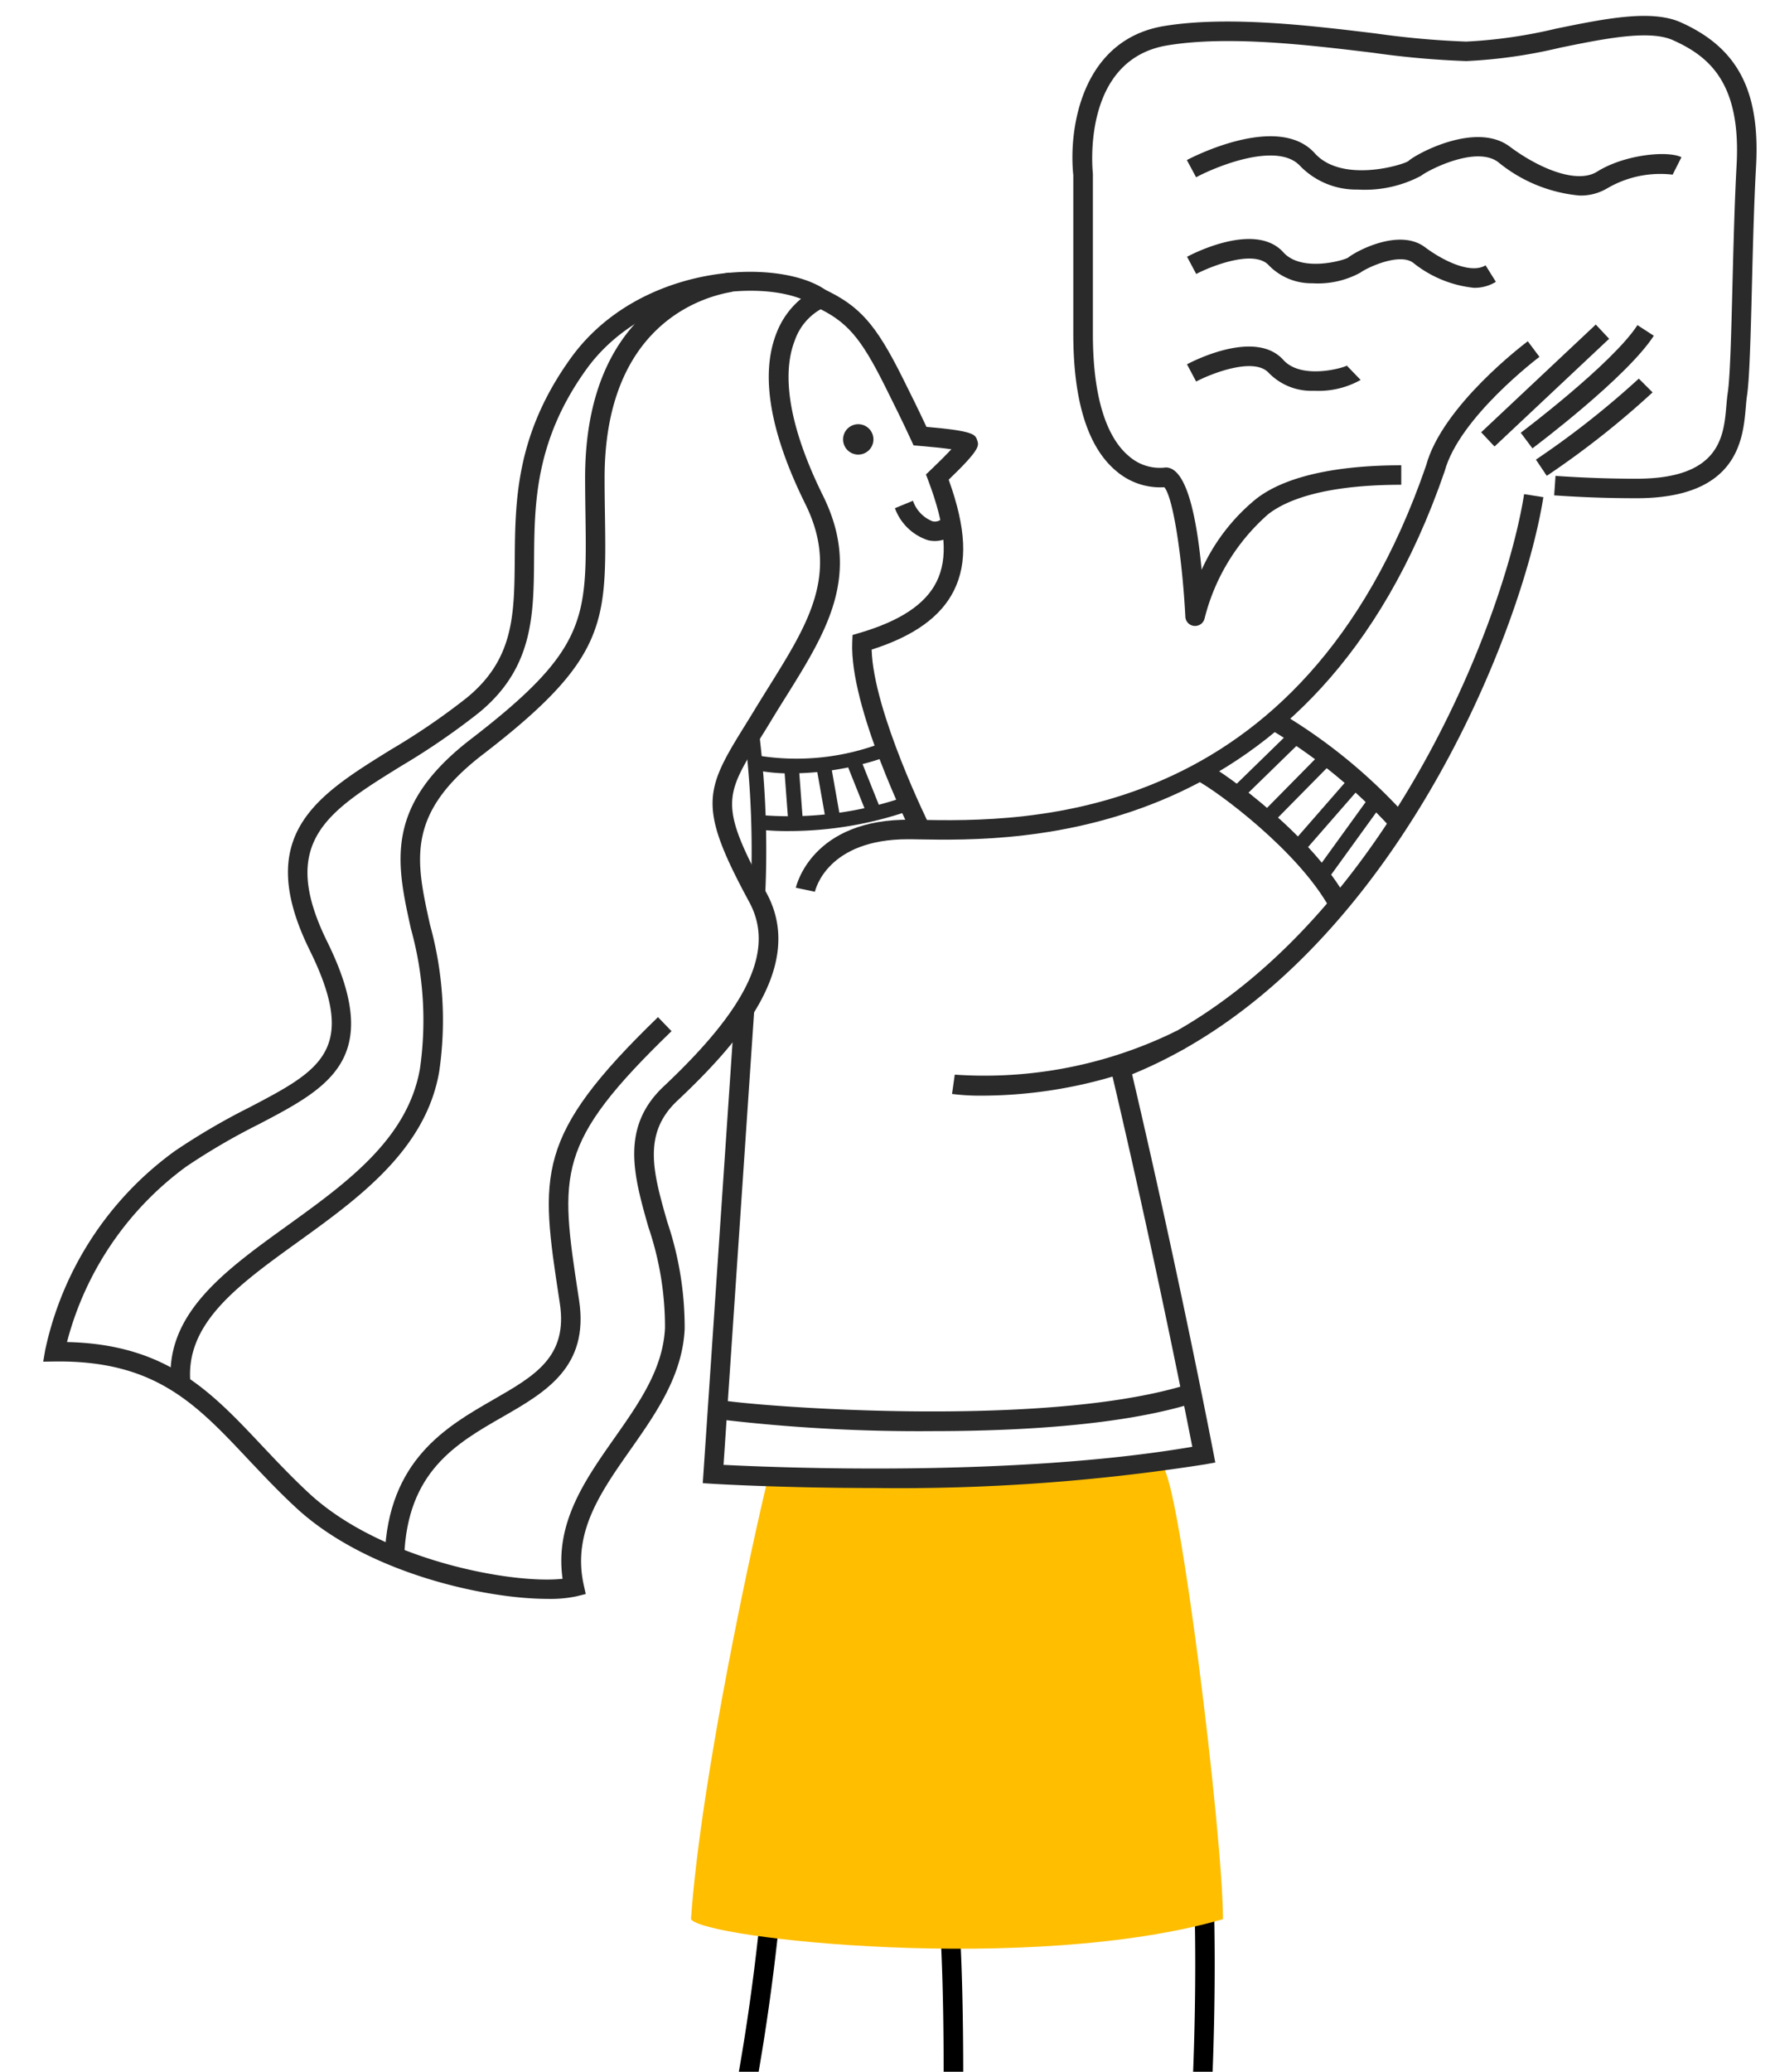 <svg xmlns="http://www.w3.org/2000/svg" xmlns:xlink="http://www.w3.org/1999/xlink" width="96" height="112" viewBox="0 0 96 112">
  <defs>
    <clipPath id="clip-path">
      <rect id="Rectangle_2018" data-name="Rectangle 2018" width="96" height="112" transform="translate(1348 3845)" fill="#fff" stroke="#707070" stroke-width="1"/>
    </clipPath>
  </defs>
  <g id="Mask_Group_88" data-name="Mask Group 88" transform="translate(-1348 -3845)" clip-path="url(#clip-path)">
    <g id="Group_5031" data-name="Group 5031" transform="translate(432.337 -60.143)">
      <g id="Group_4996" data-name="Group 4996" transform="translate(936.117 4057.785)">
        <path id="Path_18048" data-name="Path 18048" d="M155.124,987.186c1.929.82,6.785,1.62,7.925.162.464-.992-.586-1.825-1.783-2.417,0,.005-.3,1.254-4.061.623-1.44-.242-4.528-9.268-5.188-13.544l-.008-.011c-.648.827-1.31,1.656-2,2.484C150.864,978.673,153.79,986.618,155.124,987.186Z" transform="translate(-150.008 -971.999)" fill="#ffbe00"/>
      </g>
      <g id="Group_4997" data-name="Group 4997" transform="translate(966.844 4069.321)">
        <path id="Path_18049" data-name="Path 18049" d="M223.406,994.41h0c-1.162,2.561-12.611.589-15.1-.523a17.975,17.975,0,0,0,.436,2.479c6.711,1.883,18.7,2.8,19.441,1.082C228.851,995.914,226.349,995.148,223.406,994.41Z" transform="translate(-208.31 -993.887)" fill="#ffbe00"/>
      </g>
      <g id="Group_4998" data-name="Group 4998" transform="translate(959.81 3920.792)">
        <path id="Path_18050" data-name="Path 18050" d="M200.144,741.5c-.139-.278-3.391-6.852-3.235-10.382l.017-.377.362-.106c2.206-.647,3.573-1.551,4.178-2.764.639-1.282.5-2.972-.446-5.481l-.124-.328.255-.241c.386-.366.814-.793,1.121-1.12-.482-.067-1.149-.137-1.738-.184l-.308-.025-.129-.281c-.442-.962-.941-1.97-1.415-2.917-1.325-2.65-2.055-3.49-3.719-4.279l.452-.952c1.9.9,2.771,1.882,4.209,4.76.432.864.885,1.78,1.3,2.669,2.576.219,2.64.413,2.744.726.1.291.164.489-1.542,2.129.947,2.631,1.032,4.49.282,5.994-.705,1.415-2.162,2.461-4.449,3.191.09,3.358,3.1,9.435,3.128,9.5Z" transform="translate(-194.963 -712.063)" fill="#2a2a2a"/>
      </g>
      <g id="Group_4999" data-name="Group 4999" transform="translate(964.068 3932.213)">
        <path id="Path_18051" data-name="Path 18051" d="M205.2,735.912a1.6,1.6,0,0,1-.361-.041,2.831,2.831,0,0,1-1.8-1.735l.975-.4a1.829,1.829,0,0,0,1.058,1.109.565.565,0,0,0,.537-.163l.705.784a1.656,1.656,0,0,1-1.114.446Z" transform="translate(-203.042 -733.734)" fill="#2a2a2a"/>
      </g>
      <g id="Group_5000" data-name="Group 5000" transform="translate(961.26 3928.076)">
        <path id="Path_18052" data-name="Path 18052" d="M199.357,726.706a.821.821,0,1,1-.821-.821.821.821,0,0,1,.821.821Z" transform="translate(-197.715 -725.885)" fill="#2a2a2a"/>
      </g>
      <g id="Group_5001" data-name="Group 5001" transform="translate(918 3919.833)">
        <path id="Path_18053" data-name="Path 18053" d="M142.915,781.99c-3.382,0-9.814-1.4-13.626-4.944-.971-.9-1.8-1.786-2.609-2.64-2.8-2.974-5.012-5.314-10.414-5.249l-.633.009.106-.625a17.89,17.89,0,0,1,7.012-10.762,35.933,35.933,0,0,1,4.055-2.371c3.8-1.992,5.9-3.089,3.243-8.477-3.075-6.234.383-8.373,4.387-10.851a36.973,36.973,0,0,0,4.1-2.8c2.555-2.091,2.572-4.472,2.6-7.486.025-3.166.052-6.753,3.036-10.889,3.723-5.161,11.289-5.458,13.811-3.65l.812.582-.935.34a3.11,3.11,0,0,0-1.585,1.8c-.525,1.343-.686,3.887,1.531,8.373,2.111,4.273.2,7.341-2.02,10.894-.252.4-.51.817-.768,1.242-.208.343-.4.659-.588.953-1.955,3.151-2.256,3.635.323,8.392,2.129,3.93-1.463,8.068-4.83,11.234-1.893,1.779-1.3,3.881-.54,6.541a17.837,17.837,0,0,1,.942,5.794c-.122,2.522-1.549,4.554-2.93,6.52-1.621,2.309-3.153,4.489-2.531,7.307l.111.5-.5.124a6.775,6.775,0,0,1-1.56.139Zm-26-13.885c5.385.12,7.775,2.657,10.527,5.578.794.842,1.614,1.712,2.56,2.59,3.932,3.651,11.04,4.929,13.72,4.63-.428-3.005,1.21-5.338,2.8-7.6,1.354-1.927,2.633-3.748,2.739-5.964a16.755,16.755,0,0,0-.9-5.456c-.786-2.766-1.528-5.379.832-7.6,4.593-4.318,6.019-7.391,4.625-9.964-2.773-5.117-2.419-6.021-.291-9.45.181-.292.376-.606.582-.945.26-.428.52-.844.774-1.252,2.134-3.421,3.82-6.123,1.969-9.869-1.929-3.9-2.451-7.022-1.551-9.267a4.5,4.5,0,0,1,1.315-1.828c-2.707-1.053-8.6-.346-11.6,3.8-2.787,3.863-2.813,7.272-2.836,10.281-.024,3.028-.046,5.89-2.982,8.293a38.312,38.312,0,0,1-4.209,2.885c-4,2.477-6.647,4.114-4,9.489,3.113,6.31.106,7.884-3.7,9.877a34.887,34.887,0,0,0-3.94,2.3,17.1,17.1,0,0,0-6.43,9.472Z" transform="translate(-115.632 -710.244)" fill="#2a2a2a"/>
      </g>
      <g id="Group_5002" data-name="Group 5002" transform="translate(958.704 3923.59)">
        <path id="Path_18054" data-name="Path 18054" d="M193.9,747.133l-1.032-.214c.008-.038.821-3.763,6.257-3.678l.373.007c5.673.1,20.733.38,27.456-19.154.872-3.23,5.314-6.579,5.5-6.72l.631.844c-.043.032-4.34,3.273-5.127,6.185-6.983,20.292-23.164,19.991-28.482,19.9l-.371-.007h-.17C194.573,744.293,193.924,747.015,193.9,747.133Z" transform="translate(-192.866 -717.373)" fill="#2a2a2a"/>
      </g>
      <g id="Group_5003" data-name="Group 5003" transform="translate(995.771 3922.688)">
        <rect id="Rectangle_1995" data-name="Rectangle 1995" width="8.503" height="1.054" transform="matrix(0.729, -0.685, 0.685, 0.729, 0, 5.825)" fill="#2a2a2a"/>
      </g>
      <g id="Group_5004" data-name="Group 5004" transform="translate(997.912 3922.72)">
        <path id="Path_18055" data-name="Path 18055" d="M267.892,722.384l-.632-.843c.05-.037,4.957-3.732,6.312-5.818l.884.574C273,718.539,268.1,722.228,267.892,722.384Z" transform="translate(-267.26 -715.723)" fill="#2a2a2a"/>
      </g>
      <g id="Group_5005" data-name="Group 5005" transform="translate(998.729 3925.611)">
        <path id="Path_18056" data-name="Path 18056" d="M269.4,726.463l-.588-.875a47.452,47.452,0,0,0,5.564-4.38l.745.745A47.536,47.536,0,0,1,269.4,726.463Z" transform="translate(-268.809 -721.208)" fill="#2a2a2a"/>
      </g>
      <g id="Group_5006" data-name="Group 5006" transform="translate(965.643 3984.419)">
        <path id="Path_18057" data-name="Path 18057" d="M222.37,922.68a64.88,64.88,0,0,1-14.844-2l-.288-.081-.078-.289c-1.312-4.856-.909-19.01-.481-33.995.43-15.049.874-30.611-.648-34.538l.982-.38c1.6,4.125,1.173,19.1.72,34.948-.4,13.969-.812,28.405.371,33.4,7.361,2,17.871,2.353,18.524,1.295a.512.512,0,0,0,.012-.469c-.425-.856-3.018-1.494-5.3-2.058-3.4-.837-6.921-1.7-7.313-3.815-.164-.882.311-3.481,1.313-8.8,3.013-16.006,9.283-49.312,1.881-72.783l1.006-.317c7.481,23.724,1.178,57.206-1.851,73.3-.808,4.3-1.448,7.69-1.312,8.418.267,1.442,3.739,2.3,6.528,2.984,2.873.708,5.355,1.318,6,2.612a1.574,1.574,0,0,1,.009,1.361C227.218,922.336,225.137,922.68,222.37,922.68Z" transform="translate(-206.031 -832.793)"/>
      </g>
      <g id="Group_5007" data-name="Group 5007" transform="translate(935.55 3998.801)">
        <path id="Path_18058" data-name="Path 18058" d="M159.753,935.75a15.708,15.708,0,0,1-5.344-1.014c-1.741-.74-4.707-9.561-5.427-13.081l-.051-.249.162-.194c17.643-21.153,20.9-41.882,21.788-61.131l1.053.049c-.9,19.373-4.169,40.236-21.868,61.56,1.016,4.731,3.86,11.682,4.755,12.077,2.1.893,6.335,1.384,7.265.368a.551.551,0,0,0-.025-.458c-.438-.922-2.753-1.808-4.109-2.149l-.329-.083-.061-.334c-.248-1.367-.437-2.849-.6-4.157-.089-.7-.174-1.365-.261-1.965l-.033-.229.147-.18c.074-.09.287-.321.618-.679,12.565-13.588,20.575-26.443,22.553-36.2l1.033.21c-2.016,9.94-10.118,22.974-22.812,36.7-.182.2-.326.353-.428.464.076.541.151,1.128.229,1.741.152,1.19.322,2.526.537,3.775,1.01.287,3.788,1.191,4.472,2.629a1.61,1.61,0,0,1,0,1.413l-.063.1a4.078,4.078,0,0,1-3.2,1.017Z" transform="translate(-148.932 -860.081)"/>
      </g>
      <g id="Group_5008" data-name="Group 5008" transform="translate(953.034 3984.451)">
        <path id="Path_18059" data-name="Path 18059" d="M186.294,833.368c-.841,3.431-3.647,16.276-4.187,23.928.643,1.064,18.474,2.99,28.774,0-.019-4.677-2.356-23.66-3.257-24.443C200.033,833.909,186.294,833.368,186.294,833.368Z" transform="translate(-182.107 -832.854)" fill="#ffbe00"/>
      </g>
      <g id="Group_5009" data-name="Group 5009" transform="translate(953.672 3931.856)">
        <path id="Path_18060" data-name="Path 18060" d="M192.634,786.788c-5.033,0-8.713-.224-8.789-.229l-.528-.033,1.736-25.7,1.051.071-1.664,24.639c2.749.141,15.624.685,25.352-.977-.422-2.157-2.113-10.673-4.39-20.338l-.1-.447.428-.166c13.7-5.3,20.85-23.2,22.009-30.55l1.041.164c-1.177,7.463-8.4,25.535-22.243,31.2,2.576,10.983,4.38,20.37,4.4,20.464l.1.523-.524.095a106.8,106.8,0,0,1-17.874,1.284Z" transform="translate(-183.317 -733.058)" fill="#2a2a2a"/>
      </g>
      <g id="Group_5010" data-name="Group 5010" transform="translate(924.885 3919.883)">
        <path id="Path_18061" data-name="Path 18061" d="M128.726,770.5c-.383-3.838,2.855-6.171,6.284-8.641,3.209-2.312,6.526-4.7,7.178-8.5a18.436,18.436,0,0,0-.49-7.545c-.786-3.563-1.465-6.639,3.253-10.266,6.289-4.836,6.265-6.516,6.187-12.082-.009-.607-.018-1.257-.02-1.961-.026-9.174,5.955-10.869,7.789-11.169l.171,1.04c-1.626.267-6.929,1.786-6.906,10.126,0,.7.011,1.345.02,1.949.083,5.814.11,7.773-6.6,12.932-4.186,3.218-3.632,5.729-2.865,9.2a19.31,19.31,0,0,1,.5,7.95c-.725,4.224-4.378,6.855-7.6,9.178-3.312,2.386-6.174,4.447-5.851,7.68Z" transform="translate(-128.695 -710.34)" fill="#2a2a2a"/>
      </g>
      <g id="Group_5011" data-name="Group 5011" transform="translate(936.47 3960.128)">
        <path id="Path_18062" data-name="Path 18062" d="M151.732,815.885l-1.054-.036c.176-5.2,3.341-7.013,5.884-8.474,2.25-1.293,4.028-2.315,3.587-5.2l-.032-.208c-1.03-6.763-1.342-8.8,5.341-15.264l.732.758c-6.291,6.081-6.049,7.668-5.03,14.347l.032.208c.548,3.6-1.817,4.96-4.1,6.275C154.531,809.757,151.888,811.276,151.732,815.885Z" transform="translate(-150.678 -786.701)" fill="#2a2a2a"/>
      </g>
      <g id="Group_5012" data-name="Group 5012" transform="translate(955.941 3944.809)">
        <path id="Path_18063" data-name="Path 18063" d="M188.722,766.528l-.786-.078a51.779,51.779,0,0,0-.314-8.73l.786-.084a52.506,52.506,0,0,1,.314,8.892Z" transform="translate(-187.622 -757.635)" fill="#2a2a2a"/>
      </g>
      <g id="Group_5013" data-name="Group 5013" transform="translate(967.153 3960.881)">
        <path id="Path_18064" data-name="Path 18064" d="M210.517,791.623a12.078,12.078,0,0,1-1.62-.092l.149-1.043a23.478,23.478,0,0,0,11.978-2.358l.49.933a25.177,25.177,0,0,1-11,2.56Z" transform="translate(-208.897 -788.13)" fill="#2a2a2a"/>
      </g>
      <g id="Group_5014" data-name="Group 5014" transform="translate(984.364 3943.667)">
        <path id="Path_18065" data-name="Path 18065" d="M248.075,761.7a28.647,28.647,0,0,0-6.521-5.324l.535-.908a29.192,29.192,0,0,1,6.81,5.574Z" transform="translate(-241.554 -755.469)" fill="#2a2a2a"/>
      </g>
      <g id="Group_5015" data-name="Group 5015" transform="translate(956.381 3945.268)">
        <path id="Path_18066" data-name="Path 18066" d="M190.594,760.188a9.178,9.178,0,0,1-2.137-.21l.2-.765a12.985,12.985,0,0,0,6.881-.708l.262.745A15.7,15.7,0,0,1,190.594,760.188Z" transform="translate(-188.457 -758.505)" fill="#2a2a2a"/>
      </g>
      <g id="Group_5016" data-name="Group 5016" transform="translate(956.726 3948.224)">
        <path id="Path_18067" data-name="Path 18067" d="M190.7,765.961a13.866,13.866,0,0,1-1.591-.078l.1-.785a19.042,19.042,0,0,0,7.77-.984l.262.745A20,20,0,0,1,190.7,765.961Z" transform="translate(-189.112 -764.115)" fill="#2a2a2a"/>
      </g>
      <g id="Group_5017" data-name="Group 5017" transform="translate(958.076 3946.563)">
        <rect id="Rectangle_1996" data-name="Rectangle 1996" width="0.791" height="3.408" transform="translate(0 0.059) rotate(-4.261)" fill="#2a2a2a"/>
      </g>
      <g id="Group_5018" data-name="Group 5018" transform="translate(959.812 3946.438)">
        <rect id="Rectangle_1997" data-name="Rectangle 1997" width="0.791" height="3.152" transform="matrix(0.985, -0.174, 0.174, 0.985, 0, 0.138)" fill="#2a2a2a"/>
      </g>
      <g id="Group_5019" data-name="Group 5019" transform="translate(961.461 3946.15)">
        <rect id="Rectangle_1998" data-name="Rectangle 1998" width="0.79" height="3.184" transform="translate(0 0.294) rotate(-21.801)" fill="#2a2a2a"/>
      </g>
      <g id="Group_5020" data-name="Group 5020" transform="translate(982.203 3944.726)">
        <rect id="Rectangle_1999" data-name="Rectangle 1999" width="4.479" height="0.79" transform="matrix(0.716, -0.698, 0.698, 0.716, 0, 3.125)" fill="#2a2a2a"/>
      </g>
      <g id="Group_5021" data-name="Group 5021" transform="translate(984.013 3945.829)">
        <rect id="Rectangle_2000" data-name="Rectangle 2000" width="4.449" height="0.79" transform="matrix(0.702, -0.712, 0.712, 0.702, 0, 3.168)" fill="#2a2a2a"/>
      </g>
      <g id="Group_5022" data-name="Group 5022" transform="translate(985.663 3947.369)">
        <rect id="Rectangle_2001" data-name="Rectangle 2001" width="4.274" height="0.79" transform="translate(0 3.22) rotate(-48.881)" fill="#2a2a2a"/>
      </g>
      <g id="Group_5023" data-name="Group 5023" transform="translate(986.903 3948.294)">
        <rect id="Rectangle_2002" data-name="Rectangle 2002" width="4.729" height="0.79" transform="translate(0 3.831) rotate(-54.115)" fill="#2a2a2a"/>
      </g>
      <g id="Group_5024" data-name="Group 5024" transform="translate(954.361 3980.037)">
        <path id="Path_18068" data-name="Path 18068" d="M196.377,826.951a91.179,91.179,0,0,1-11.752-.661l.217-1.031c1.479.31,17.246,1.6,25.162-.781l.3,1.01C206.553,826.616,201.221,826.951,196.377,826.951Z" transform="translate(-184.625 -824.478)" fill="#2a2a2a"/>
      </g>
      <g id="Group_5025" data-name="Group 5025" transform="translate(980.356 3946.376)">
        <path id="Path_18069" data-name="Path 18069" d="M241.182,768.489c-1.692-3.1-6.121-6.374-7.233-6.941l.479-.939c1.221.622,5.852,4.023,7.68,7.376Z" transform="translate(-233.949 -760.609)" fill="#2a2a2a"/>
      </g>
      <g id="Group_5026" data-name="Group 5026" transform="translate(973.664 3906)">
        <path id="Path_18070" data-name="Path 18070" d="M227.886,716.979h-.045a.526.526,0,0,1-.482-.5c-.153-2.988-.641-6.433-1.138-7a3.646,3.646,0,0,1-2.588-.865c-1.548-1.283-2.334-3.783-2.334-7.432v-8.575c-.261-2.486.432-7.33,4.926-8.062,3.447-.559,7.856-.029,11.4.4a46.8,46.8,0,0,0,4.925.443,26.492,26.492,0,0,0,4.861-.7c2.65-.541,5.154-1.051,6.746-.338,3.077,1.378,4.294,3.7,4.068,7.776-.108,1.94-.169,4.332-.222,6.443-.069,2.717-.129,5.063-.268,5.969-.028.18-.045.387-.064.612-.147,1.721-.42,4.924-5.91,4.924-1.519,0-2.935-.05-4.454-.155l.073-1.052c1.494.1,2.886.153,4.381.153,4.522,0,4.717-2.289,4.86-3.96.022-.251.042-.482.073-.684.129-.839.191-3.266.256-5.835.054-2.119.115-4.52.223-6.475.248-4.47-1.51-5.889-3.446-6.756-1.284-.575-3.735-.075-6.1.409a27.18,27.18,0,0,1-5.072.723,47.328,47.328,0,0,1-5.052-.451c-3.477-.42-7.8-.942-11.1-.4-4.652.757-4.072,6.684-4.045,6.937a.507.507,0,0,1,0,.056v8.6c0,4.11,1.05,5.859,1.931,6.6a2.527,2.527,0,0,0,1.933.636.6.6,0,0,1,.141-.006c.906.083,1.535,1.939,1.877,5.527a10.557,10.557,0,0,1,2.96-3.841c1.929-1.493,5.326-1.807,7.836-1.807v1.054c-3.363,0-5.85.548-7.191,1.587a11.055,11.055,0,0,0-3.444,5.635.527.527,0,0,1-.515.41Z" transform="translate(-221.251 -683.997)" fill="#2a2a2a"/>
      </g>
      <g id="Group_5027" data-name="Group 5027" transform="translate(979.861 3912.505)">
        <path id="Path_18071" data-name="Path 18071" d="M254.244,699.549a8.086,8.086,0,0,1-4.405-1.808c-1.226-.92-3.871.486-4.159.735a6.474,6.474,0,0,1-3.44.749,4.226,4.226,0,0,1-3.1-1.263c-1.2-1.334-4.477-.022-5.637.6l-.5-.931c.2-.106,4.925-2.583,6.916-.37,1.458,1.621,4.705.658,5.062.427.358-.353,3.637-2.171,5.483-.786,1.56,1.169,3.625,2.043,4.724,1.357,1.509-.943,3.841-1.146,4.564-.781l-.476.941a5.7,5.7,0,0,0-3.528.734A2.806,2.806,0,0,1,254.244,699.549Z" transform="translate(-233.01 -696.34)" fill="#2a2a2a"/>
      </g>
      <g id="Group_5028" data-name="Group 5028" transform="translate(979.861 3918.064)">
        <path id="Path_18072" data-name="Path 18072" d="M248.525,709.526a6.282,6.282,0,0,1-3.282-1.353c-.761-.57-2.562.3-2.85.53a4.8,4.8,0,0,1-2.6.578,3.219,3.219,0,0,1-2.354-.966c-.8-.894-3.166.06-3.93.464l-.495-.931c.376-.2,3.712-1.9,5.209-.239.957,1.063,3.157.472,3.492.292.437-.359,2.775-1.615,4.165-.571,1.1.822,2.536,1.444,3.278.98l.558.893A2.193,2.193,0,0,1,248.525,709.526ZM241.725,707.894Z" transform="translate(-233.01 -706.888)" fill="#2a2a2a"/>
      </g>
      <g id="Group_5029" data-name="Group 5029" transform="translate(979.861 3923.874)">
        <path id="Path_18073" data-name="Path 18073" d="M239.957,720.309h-.168a3.215,3.215,0,0,1-2.354-.966c-.805-.894-3.166.06-3.93.464l-.495-.931c.376-.2,3.712-1.9,5.209-.239.97,1.078,3.214.456,3.5.284a.339.339,0,0,0-.051.041l.733.758a4.636,4.636,0,0,1-2.444.589Z" transform="translate(-233.01 -717.912)" fill="#2a2a2a"/>
      </g>
    </g>
  </g>
</svg>
